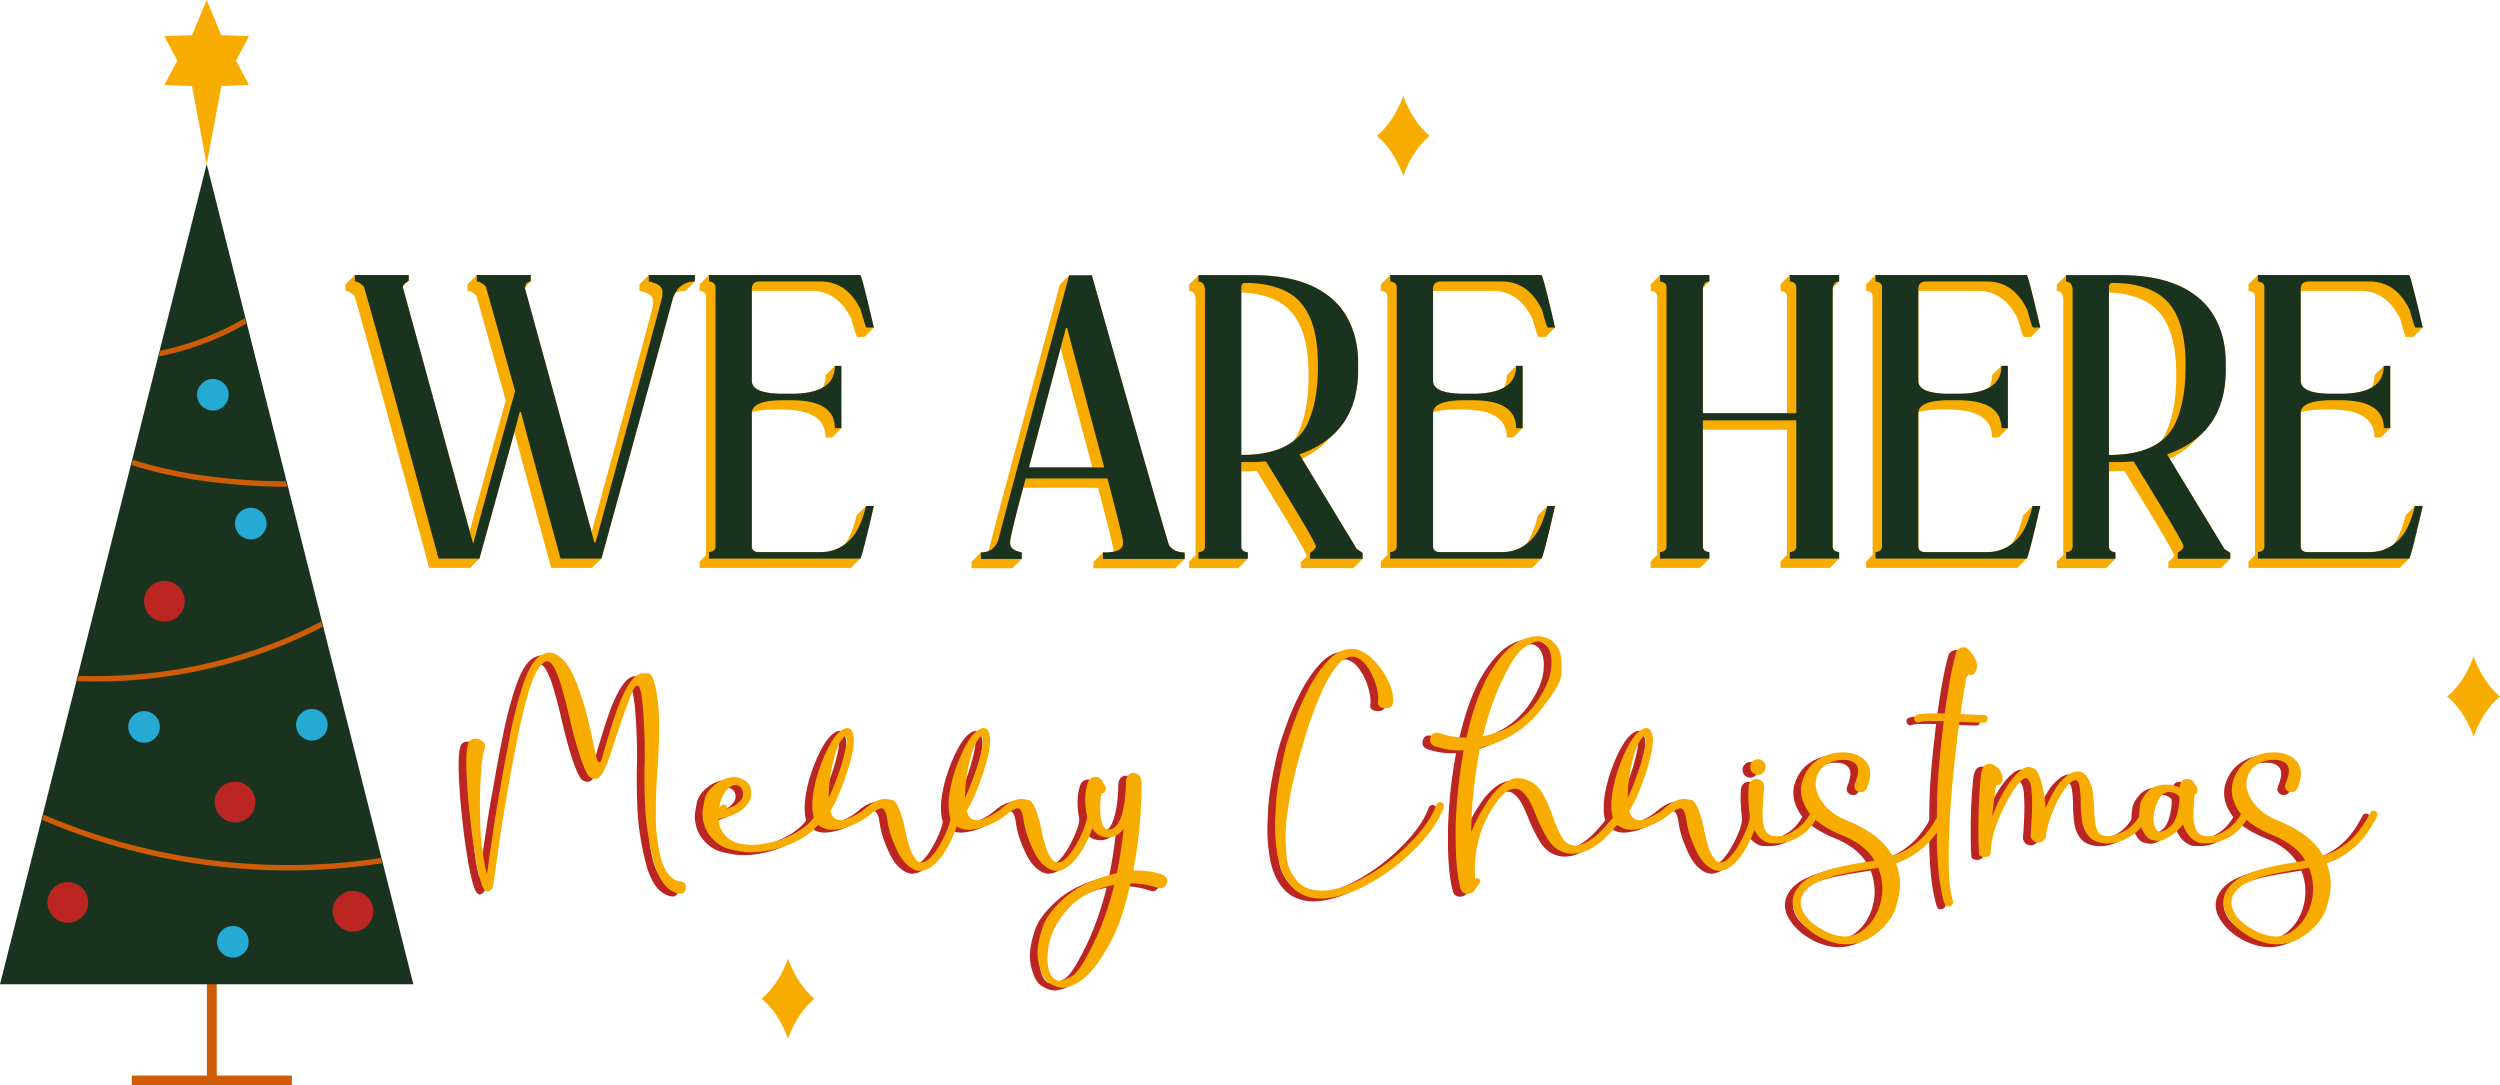 <svg version="1.1" id="Layer_1" xmlns="http://www.w3.org/2000/svg" x="0" y="0" viewBox="0 0 241.257 104.745" xml:space="preserve"><style>.st0{fill:#bc2622}.st1{fill:#f9ac00}.st2{fill:#1a331f}.st3{fill:#ce5c06}.st4{fill:#24aad3}</style><path class="st0" d="M45.228 83.449a57.967 57.967 0 01-.61-4.337 55.382 55.382 0 01-.344-4.43c-.016-.314-.016-.595-.016-.846 0-.892.062-1.519.203-1.879.141-.266.345-.391.627-.391h.234c.141.016.33.11.533.282.156.14.219.281.219.454 0 .062 0 .125-.031.203-.173.423-.298 1.253-.376 2.505a38.466 38.466 0 00-.094 2.787c0 .454.016 1.174.031 2.16.032 1.002.157 2.13.36 3.366.094.517.188.971.282 1.347.235-1.644.439-3.053.61-4.227.204-1.362.392-2.52.564-3.507l.126-.642c.297-1.8.641-3.6 1.002-5.401.36-1.785.782-3.35 1.236-4.681s.971-2.208 1.55-2.63c.345-.22.673-.33.987-.33.36 0 .782.22 1.236.643.454.422.909 1.205 1.347 2.317A29.6 29.6 0 0156 69.719c.297 1.22.516 2.27.689 3.146.14.658.266.971.375.971.016 0 .047-.016.126-.031.062-.032.156-.282.281-.752.016-.078.047-.156.063-.235.14-.516.344-1.205.61-2.05.251-.83.533-1.691.862-2.552.798-1.973 1.55-2.96 2.27-2.96h.563c.36.016.673.924.908 2.74.079.799.126 1.629.126 2.458 0 .25-.016.72-.032 1.394a60.28 60.28 0 01-.14 2.693 56.954 56.954 0 00-.157 4.29v.14c0 1.362.14 2.662.438 3.93.392 1.55 1.08 2.38 2.051 2.458.22.047.345.156.391.36.016.062.032.125.032.188 0 .14-.047.25-.11.375a.461.461 0 01-.422.235h-.063c-.673-.11-1.206-.47-1.628-1.08-.423-.61-.736-1.393-.971-2.364-.407-1.706-.658-3.303-.736-4.76a66.1 66.1 0 01-.078-3.021c0-.423 0-.83.016-1.252.015-.407.015-.799.015-1.221a54.44 54.44 0 00-.219-4.666c-.11-1.143-.266-1.707-.47-1.707-.015 0-.062 0-.172.016-.11.016-.407.673-.892 2.004a80.33 80.33 0 00-1.3 3.82c-.14.454-.266.783-.344 1.018-.22.673-.47 1.237-.736 1.66-.203.328-.438.485-.673.485-.094 0-.235-.047-.454-.157-.204-.094-.517-.704-.924-1.832-.391-1.174-.751-2.505-1.096-3.992a53.974 53.974 0 00-.735-2.865c-.251-.877-.517-1.55-.799-2.02-.188-.313-.391-.485-.626-.485a.596.596 0 00-.298.094c-.485.36-.939 1.19-1.346 2.458-.407 1.284-.783 2.787-1.127 4.525-.36 1.737-.69 3.49-.987 5.244l-.11.642c-.171.986-.375 2.145-.578 3.491a454.389 454.389 0 00-.69 4.854c-.046.344-.125.579-.218.688-.141.141-.267.22-.376.22-.25 0-.454-.298-.626-.893-.141-.454-.298-1.111-.455-1.972zm.83 2.207l.047-.047.016-.015v-.016c-.031.047-.047.062-.063.078zM70.138 75.26c.266 0 .61.11 1.018.345.391.22.594.658.594 1.3-.015.657-.422 1.236-1.236 1.753-.674.344-1.315.564-1.91.642.015.36.094.673.203.94.36.766.97 1.252 1.832 1.44.391.078.783.125 1.19.125.532 0 1.205-.094 2.004-.282.798-.172 1.628-.532 2.489-1.049.845-.517 1.425-1.111 1.738-1.753a.371.371 0 01.219-.188c.047-.016.078-.016.125-.016s.11 0 .157.031c.094.047.156.11.188.204a.455.455 0 01.03.14c0 .048-.015.095-.03.142-.407.83-1.096 1.534-2.067 2.113a9.7 9.7 0 01-3.24 1.206 8.797 8.797 0 01-1.66.172c-.595 0-1.284-.11-2.082-.298-.799-.187-1.503-.688-2.083-1.502-.375-.627-.563-1.269-.563-1.942 0-.266.078-.72.203-1.362.141-.626.61-1.205 1.41-1.722.547-.297 1.033-.438 1.47-.438zm.016 2.756c.548-.36.83-.736.83-1.143-.016-.407-.189-.673-.517-.798a.554.554 0 00-.22-.047c-.281 0-.594.188-.923.564-.36.454-.58 1.017-.673 1.706l.047-.094a.508.508 0 01.344-.282h.11a.41.41 0 01.203.094.548.548 0 01.063.141c.015.031.015.047.015.078 0 .032 0 .047-.015.079-.016 0-.016 0-.016.015.266-.078.517-.188.752-.313z"/><path class="st0" d="M79.532 80.349c-.376 0-.767-.125-1.143-.345-.392-.234-.626-.704-.705-1.424-.031-.22-.031-.439-.031-.658 0-.548.078-1.205.25-1.957.173-.767.423-1.55.752-2.364.58-1.424 1.158-2.348 1.722-2.786.25-.188.47-.282.642-.282.235 0 .423.156.532.47.063.187.11.422.11.704 0 .61-.172 1.472-.485 2.567a28.476 28.476 0 01-1.08 2.912 9.102 9.102 0 01-.705 1.331c.156.61.485.908 1.002.908.125 0 .282-.016.438-.062a6.513 6.513 0 001.816-.971c.752-.673 1.425-1.018 2.035-1.018.079 0 .298.032.674.094s.751.83 1.127 2.302c.015.11.047.266.094.438.078.454.203.97.376 1.55.156.58.375 1.049.657 1.409.172.219.36.329.58.329.14 0 .297-.047.453-.126.564-.39 1.096-1.111 1.613-2.129.517-1.017.767-1.8.767-2.364 0-.156.063-.266.188-.329a.419.419 0 01.188-.046c.062 0 .14.03.235.078.094.047.14.14.14.297 0 .69-.281 1.597-.86 2.74-.58 1.143-1.222 1.941-1.895 2.395-.36.204-.689.298-1.002.298-.36 0-.736-.172-1.158-.533-.423-.36-.815-.923-1.143-1.69-.345-.768-.58-1.425-.69-1.957a6.462 6.462 0 01-.14-.72c-.063-.517-.188-.877-.36-1.05a.27.27 0 00-.204-.078c-.219 0-.563.188-1.017.548-.61.501-1.362.924-2.255 1.253-.579.172-1.096.266-1.518.266zm-.298-3.069c.047-.125.11-.266.172-.407.392-.86.736-1.8 1.065-2.818.329-1.143.501-1.926.501-2.332 0-.079 0-.141-.016-.188-.03-.141-.078-.204-.14-.204-.095 0-.251.188-.486.548-.22.36-.454 1.018-.689 2.004a14.616 14.616 0 00-.407 3.397z"/><path class="st0" d="M92.683 80.349c-.376 0-.767-.125-1.143-.345-.391-.234-.626-.704-.704-1.424-.032-.22-.032-.439-.032-.658 0-.548.079-1.205.251-1.957.172-.767.423-1.55.751-2.364.58-1.424 1.159-2.348 1.723-2.786.25-.188.47-.282.642-.282.234 0 .422.156.532.47.062.187.11.422.11.704 0 .61-.173 1.472-.486 2.567a28.474 28.474 0 01-1.08 2.912 9.102 9.102 0 01-.705 1.331c.157.61.486.908 1.002.908.125 0 .282-.016.439-.062a6.513 6.513 0 001.816-.971c.751-.673 1.424-1.018 2.035-1.018.078 0 .297.032.673.094s.752.83 1.127 2.302c.016.11.047.266.094.438.078.454.204.97.376 1.55.157.58.376 1.049.658 1.409.172.219.36.329.579.329.14 0 .297-.047.454-.126.563-.39 1.096-1.111 1.612-2.129.517-1.017.768-1.8.768-2.364 0-.156.062-.266.187-.329a.419.419 0 01.188-.046c.063 0 .141.03.235.078.094.047.141.14.141.297 0 .69-.282 1.597-.861 2.74-.58 1.143-1.221 1.941-1.894 2.395-.36.204-.69.298-1.002.298-.36 0-.736-.172-1.159-.533-.423-.36-.814-.923-1.143-1.69-.344-.768-.58-1.425-.689-1.957a6.465 6.465 0 01-.14-.72c-.063-.517-.188-.877-.36-1.05a.27.27 0 00-.204-.078c-.22 0-.564.188-1.018.548-.61.501-1.362.924-2.254 1.253-.58.172-1.096.266-1.519.266zm-.297-3.069c.047-.125.11-.266.172-.407.391-.86.736-1.8 1.065-2.818.328-1.143.5-1.926.5-2.332 0-.079 0-.141-.015-.188-.031-.141-.078-.204-.141-.204-.094 0-.25.188-.485.548-.22.36-.454 1.018-.69 2.004a14.615 14.615 0 00-.406 3.397z"/><path class="st0" d="M103.33 95.065c-.564.345-1.096.517-1.566.517-.313 0-.704-.125-1.174-.392-.486-.266-.83-.876-1.065-1.831a4.661 4.661 0 01-.14-1.143c0-.642.156-1.44.469-2.395.298-.955 1.049-1.942 2.223-2.975 1.174-1.018 2.818-1.8 4.963-2.317.282-1.378.501-2.818.658-4.321-.298.47-.705.751-1.206.86-.094.017-.203.017-.297.017-.658 0-1.175-.298-1.55-.908s-.595-1.362-.642-2.255c-.016-.156-.016-.313-.016-.454 0-.689.094-1.284.298-1.785a.715.715 0 01.407-.391c.093-.031.187-.063.281-.063s.188.032.282.063c.235.11.392.298.454.532v.016c.094.11.172.235.235.376.016.062.031.125.031.188a.529.529 0 01-.078.266c-.016.015-.031.047-.062.078a.33.33 0 01-.204.078c-.031 0-.063 0-.078-.015-.078.422-.11.908-.126 1.471v.126c0 .5.063.955.188 1.346.126.391.345.58.674.58h.078c.438-.11.767-.44 1.002-1.018.219-.58.36-1.206.438-1.88.078-.672.11-1.236.11-1.659.015-.422.156-.704.391-.83a.658.658 0 01.329-.093c.125 0 .297.062.47.188.187.11.297.375.313.767 0 2.865-.266 5.683-.799 8.485.141 0 .282-.016.423-.016.814 0 1.612.141 2.364.392.297.125.454.313.47.548v.078a.773.773 0 01-.22.532.568.568 0 01-.407.172c-.062 0-.14-.015-.219-.03a8.148 8.148 0 00-2.677-.455l-.031.141c-.22.97-.486 1.942-.799 2.928-.328.986-.72 1.925-1.205 2.818-1.05 1.879-2.035 3.1-2.99 3.663zm-.971-7.123c-1.018 1.111-1.644 2.286-1.879 3.491-.094.485-.14.94-.14 1.347 0 .594.093 1.111.312 1.518.22.423.517.626.893.626.235 0 .626-.156 1.174-.454.548-.313 1.33-1.565 2.364-3.773a29.86 29.86 0 001.706-5.04c-1.956.406-3.428 1.173-4.43 2.285zM126.83 86.987c-1.222 0-2.177-.376-2.881-1.112-.689-.735-1.159-1.737-1.393-3.006a15.874 15.874 0 01-.25-2.912c0-.36.03-.986.077-1.894.047-.892.188-1.957.423-3.178.235-1.221.438-2.176.642-2.865.14-.485.391-1.237.767-2.254.36-1.018.845-2.083 1.425-3.194.579-1.096 1.237-2.004 1.972-2.74.642-.626 1.347-.94 2.098-.94.11 0 .22 0 .33.016.61.125 1.22.486 1.815 1.096a7.714 7.714 0 011.41 2.051c.297.642.437 1.221.437 1.753 0 .11 0 .22-.015.33-.063.25-.22.406-.454.453-.094.016-.188.032-.282.032-.14 0-.282-.032-.407-.079-.204-.094-.313-.219-.313-.407v-.03c.015-.126.031-.267.031-.408 0-.391-.078-.861-.25-1.425a5.913 5.913 0 00-.814-1.675c-.376-.532-.799-.845-1.284-.955h-.141c-.564 0-1.112.36-1.66 1.096-.548.736-1.049 1.66-1.503 2.756a33.206 33.206 0 00-1.142 3.052 56.853 56.853 0 00-.564 1.88l-.063.187a54.728 54.728 0 00-.689 2.614 35.57 35.57 0 00-.673 3.617c-.11.783-.156 1.55-.156 2.286 0 .47.03 1.095.11 1.894.078.798.406 1.534.986 2.239.532.642 1.33.955 2.41.955h.298c1.08-.094 2.208-.454 3.413-1.065a18.585 18.585 0 004.587-3.334c1.378-1.347 2.302-2.646 2.756-3.883a.44.44 0 01.187-.22c.047-.03.11-.03.173-.03.031 0 .078 0 .125.015a.343.343 0 01.203.188c.032.047.032.094.032.156 0 .032 0 .079-.016.126-.485 1.33-1.456 2.724-2.896 4.148a19.503 19.503 0 01-4.822 3.507c-1.284.658-2.505 1.034-3.68 1.143-.125 0-.234.016-.36.016z"/><path class="st0" d="M137.273 71.754v-.079c0-.203.062-.39.203-.532.11-.11.25-.172.407-.172.063 0 .141.016.22.031a8.011 8.011 0 002.677.454c0-.03 0-.062.015-.078 0-.016 0-.047.016-.063.22-.97.485-1.957.814-2.943.329-.986.72-1.91 1.19-2.802 1.017-1.8 2.098-2.975 3.21-3.491.594-.267 1.127-.408 1.612-.408.454 0 .861.11 1.221.345.736.438 1.096 1.221 1.096 2.301 0 .063 0 .407-.016 1.034-.015.626-.673 1.753-1.972 3.397-1.503 1.894-3.46 3.115-5.871 3.695a45.211 45.211 0 00-.83 6.873c-.016.422-.031.845-.031 1.268a16.563 16.563 0 012.02-3.586c.907-1.096 1.737-1.628 2.504-1.628.078 0 .172 0 .25.016.893.14 1.566.58 2.02 1.315.454.736.814 1.55 1.096 2.427.282.83.595 1.518.955 2.066.282.454.689.673 1.19.673.11 0 .235-.015.36-.031.72-.203 1.41-.642 2.05-1.284.643-.642 1.175-1.268 1.582-1.878.094-.126.188-.173.298-.173.015 0 .062 0 .14.016.079.016.141.078.204.188.031.047.047.11.047.172 0 .063-.016.141-.062.22-.47.704-1.065 1.393-1.77 2.082-.72.704-1.503 1.158-2.332 1.393a3.943 3.943 0 01-.814.094c-.47 0-.94-.141-1.378-.407-.439-.266-.83-.72-1.159-1.331a15.397 15.397 0 01-.923-1.91 12.706 12.706 0 00-.736-1.597c-.266-.454-.58-.783-.94-.955a1.092 1.092 0 00-.391-.078c-.157 0-.36.047-.626.156-.25.11-.58.423-.97.924-.893 1.159-1.52 2.395-1.864 3.71a12.469 12.469 0 00-.407 3.085c0 .281.016.548.031.83a.255.255 0 01.094-.047.483.483 0 01.126-.032c.031 0 .062 0 .094.016.046.016.078.047.125.094.031.047.047.094.062.14 0 .048-.015.11-.03.157l-.095.141-.047.047c-.047.078-.11.157-.156.235a.66.66 0 00-.11.204c-.016.015-.016.015-.016.03-.015.016-.015.016-.03.016a.773.773 0 01-.44.392.982.982 0 01-.297.047.818.818 0 01-.344-.078c-.141-.047-.266-.204-.345-.455-.313-1.205-.47-2.849-.47-4.9 0-.579 0-1.205.032-1.847a47.56 47.56 0 01.751-6.576c-.14 0-.281.016-.406.016-.83 0-1.613-.14-2.38-.407-.282-.11-.439-.297-.454-.532zm5.088-.439c2.113-.375 3.804-1.424 5.072-3.13.893-1.253 1.41-2.396 1.519-3.445.016-.203.031-.407.031-.595 0-.751-.188-1.3-.548-1.66a.984.984 0 00-.72-.312c-.329 0-.798.203-1.409.626-.61.407-1.362 1.565-2.254 3.475a28.49 28.49 0 00-1.691 5.041z"/><path class="st0" d="M156.64 80.349c-.376 0-.767-.125-1.143-.345-.392-.234-.626-.704-.705-1.424-.031-.22-.031-.439-.031-.658 0-.548.078-1.205.25-1.957.173-.767.423-1.55.752-2.364.58-1.424 1.158-2.348 1.722-2.786.25-.188.47-.282.642-.282.235 0 .423.156.532.47.063.187.11.422.11.704 0 .61-.173 1.472-.485 2.567a28.476 28.476 0 01-1.08 2.912 9.102 9.102 0 01-.705 1.331c.156.61.485.908 1.002.908.125 0 .281-.016.438-.062a6.513 6.513 0 001.816-.971c.752-.673 1.425-1.018 2.035-1.018.079 0 .298.032.674.094.375.063.751.83 1.127 2.302.015.11.047.266.094.438.078.454.203.97.376 1.55.156.58.375 1.049.657 1.409.172.219.36.329.58.329.14 0 .297-.047.453-.126.564-.39 1.096-1.111 1.613-2.129.516-1.017.767-1.8.767-2.364 0-.156.063-.266.188-.329.063-.03.125-.046.188-.046s.14.03.235.078c.094.047.14.14.14.297 0 .69-.281 1.597-.86 2.74-.58 1.143-1.222 1.941-1.895 2.395-.36.204-.689.298-1.002.298-.36 0-.736-.172-1.158-.533-.423-.36-.815-.923-1.143-1.69-.345-.768-.58-1.425-.69-1.957a6.465 6.465 0 01-.14-.72c-.063-.517-.188-.877-.36-1.05a.27.27 0 00-.204-.078c-.219 0-.563.188-1.017.548-.61.501-1.362.924-2.255 1.253-.579.172-1.096.266-1.518.266zm-.298-3.069c.047-.125.11-.266.172-.407.392-.86.736-1.8 1.065-2.818.329-1.143.5-1.926.5-2.332 0-.079 0-.141-.015-.188-.031-.141-.078-.204-.14-.204-.095 0-.251.188-.486.548-.22.36-.454 1.018-.689 2.004a14.616 14.616 0 00-.407 3.397z"/><path class="st0" d="M172.813 81.053c-.69.392-1.378.595-2.036.595h-.595c-.36-.015-.751-.203-1.142-.58-.517-.578-.846-1.361-.956-2.347a14.412 14.412 0 01-.11-1.754c0-.282.016-.563.032-.814a.811.811 0 01.25-.517.739.739 0 01.502-.187h.047c.203.015.375.11.516.25.125.14.188.298.188.501v.047c-.015.22-.031.454-.063.72-.062.658-.093 1.33-.093 2.02 0 .673.125 1.205.375 1.597.204.25.533.375.971.375.047 0 .22 0 .517-.015.297-.016.72-.22 1.3-.58.578-.36 1.064-.908 1.455-1.612a.37.37 0 01.22-.188c.03-.016.078-.016.109-.016.062 0 .125.016.188.047a.303.303 0 01.172.22c.015.047.015.078.015.125s0 .11-.03.156c-.486.893-1.097 1.55-1.832 1.957zm-4.431-6.23a.71.71 0 01-.22-.533c0-.204.063-.391.22-.532a.71.71 0 01.516-.22.72.72 0 01.533.22c.157.14.22.329.22.532a.71.71 0 01-.22.532.72.72 0 01-.533.22.71.71 0 01-.516-.22z"/><path class="st0" d="M174.363 90.4c-.799-.517-1.394-1.143-1.785-1.863a2.442 2.442 0 01-.329-1.19c0-.329.078-.657.235-.986.344-.642.892-1.159 1.66-1.535a11.24 11.24 0 012.504-.86c.893-.204 1.723-.36 2.474-.47.391-.063.736-.126 1.033-.173-.579-1.017-1.628-1.831-3.115-2.442-1.628-.657-2.74-1.456-3.335-2.38-.423-.673-.642-1.33-.642-1.988 0-.25.031-.5.094-.751.298-1.018.845-1.754 1.644-2.24a4.27 4.27 0 012.27-.64h.25c.893.046 1.566.343 2.036.907.25.298.376.673.376 1.127 0 .392-.094.846-.298 1.362-.125.266-.297.423-.532.439h-.078a.628.628 0 01-.486-.204.516.516 0 01-.125-.344c0-.094.016-.204.063-.313.187-.47.297-.877.297-1.19 0-.22-.063-.423-.157-.564-.234-.329-.657-.5-1.236-.5h-.11a3.006 3.006 0 00-1.738.578c-.532.392-.814.955-.86 1.691 0 .673.265 1.331.782 1.989.517.673 1.284 1.205 2.317 1.628 2.145.877 3.585 2.004 4.305 3.381.877-.266 1.707-.735 2.474-1.377s1.456-1.566 2.067-2.771a.371.371 0 01.219-.188c.047-.016.078-.016.125-.016s.11 0 .157.031a.37.37 0 01.203.345c0 .047 0 .11-.031.156-.69 1.347-1.44 2.364-2.27 3.053-.83.705-1.691 1.19-2.6 1.472.267.72.392 1.425.392 2.114 0 .579-.14 1.314-.423 2.223-.297.892-.923 1.722-1.91 2.489-.845.657-1.8 1.002-2.849 1.002-.172 0-.36-.016-.532-.031-.893-.126-1.738-.454-2.536-.971zm-1.331-3.006c0 .36.14.751.438 1.205.298.454.799.893 1.472 1.284.673.407 1.362.658 2.05.752.095 0 .189.015.267.015.798 0 1.534-.313 2.176-.955.658-.626 1.112-1.456 1.346-2.505.094-.391.126-.767.126-1.158 0-.673-.126-1.346-.392-2.02-.297.047-.657.11-1.049.172-.735.11-1.55.251-2.426.439a11.62 11.62 0 00-2.396.783c-.72.328-1.22.782-1.487 1.33-.094.22-.125.439-.125.658z"/><path class="st0" d="M189.361 63.096c.141.172.282.376.407.58.11.203.188.375.235.485.032.125.047.25.047.36 0 .219-.062.423-.172.61-.11.188-.266.282-.454.282a.989.989 0 01-.344-.078v.031a72.38 72.38 0 00-.627 3.82c.173 0 .345 0 .517.016.736.047 1.315.063 1.738.063.156 0 .266.062.328.187.032.063.048.126.048.188s-.032.141-.079.235-.14.141-.297.141c-.392 0-.97-.016-1.738-.063-.204-.015-.407-.015-.626-.03-.298 2.144-.533 4.398-.736 6.731a74.3 74.3 0 00-.297 6.388v.203c0 1.8.14 3.1.406 3.93.016.047.032.11.032.156a.443.443 0 01-.11.267.444.444 0 01-.344.156c-.016 0-.078 0-.157-.016-.094-.015-.188-.156-.282-.422-.47-1.644-.688-3.899-.688-6.78 0-.281 0-1.33.03-3.146.032-1.8.251-4.305.643-7.515-.376-.016-.705-.016-1.018-.016h-.642c-.282.016-.516.047-.689.11-.062.016-.11.031-.156.031a.31.31 0 01-.22-.094.427.427 0 01-.125-.297v-.14c.016-.08.094-.142.235-.204.235-.079.58-.126 1.065-.141.25-.016.5-.016.783-.016.266 0 .563 0 .86.016.33-2.458.69-4.415 1.08-5.84a.756.756 0 01.705-.548c.079 0 .141.016.22.031.125.047.266.157.422.33zM199.554 75.558c-.032 0-.11.032-.22.063-.11.047-.266.156-.438.344a3.802 3.802 0 00-.391.47 9.508 9.508 0 00-1.08 1.988 11.386 11.386 0 00-.69 2.16c-.015.11-.015.22-.015.298a.738.738 0 01-.25.501.794.794 0 01-.549.204.76.76 0 01-.516-.267.7.7 0 01-.188-.485v-.047c.015-.078.015-.188.031-.329.032-.422.063-.97.094-1.66.016-.297.016-.594.016-.876 0-.391-.016-.83-.047-1.33-.031-.502-.141-.877-.345-1.112a.273.273 0 00-.219-.11c-.188 0-.422.172-.704.517-.61.767-1.206 1.8-1.785 3.131s-.877 2.52-.892 3.585c-.016.172-.11.282-.282.329a.91.91 0 01-.298.047c-.078 0-.187-.016-.313-.047-.14-.047-.219-.14-.235-.313-.047-.83-.062-1.66-.062-2.505 0-1.675.078-3.35.25-5.041.094-.61.282-.97.58-1.05a.648.648 0 01.25-.046c.203 0 .423.11.689.297.25.204.423.47.532.799a.898.898 0 01-.047.689c-.078.188-.235.282-.454.282h-.094a87.27 87.27 0 00-.375 3.005c.641-1.612 1.299-2.818 1.956-3.632.627-.751 1.143-1.143 1.566-1.143.078 0 .25.063.501.157.266.094.501.532.72 1.3.22.767.36 1.612.423 2.536.36-.877.767-1.644 1.221-2.286.22-.298.501-.58.83-.846a1.725 1.725 0 011.033-.407h.047c.345 0 .642.188.908.58.266.438.439.923.517 1.471s.11 1.096.125 1.644c.016.673.078 1.237.203 1.707.11.47.392.735.846.814.078.015.156.015.25.015.47 0 1.018-.172 1.644-.5.61-.33 1.143-.909 1.597-1.707a.37.37 0 01.22-.188c.03-.016.078-.016.109-.016.063 0 .11.016.172.047a.37.37 0 01.188.22c.016.03.016.062.016.11a.41.41 0 01-.047.171c-.517.955-1.174 1.629-1.957 2.036-.673.36-1.315.532-1.957.532-.094 0-.188 0-.282-.016-.72-.078-1.237-.313-1.566-.72-.328-.407-.532-.908-.61-1.487a12.974 12.974 0 01-.125-1.738c0-.736-.063-1.346-.188-1.847-.079-.188-.188-.298-.313-.298z"/><path class="st0" d="M211.046 76.936a17.09 17.09 0 00-.11 2.02c0 .704.125 1.236.391 1.628.204.25.533.375.97.375.048 0 .22 0 .518-.015.281-.016.72-.22 1.3-.58.578-.36 1.064-.908 1.455-1.612a.37.37 0 01.22-.188c.03-.016.077-.016.109-.016.062 0 .11.016.172.047a.37.37 0 01.188.22c.016.03.016.062.016.11 0 .046-.016.109-.047.171-.486.893-1.096 1.55-1.832 1.957-.689.392-1.362.595-2.035.595h-.58c-.36-.015-.751-.203-1.143-.58a3.088 3.088 0 01-.704-1.236c-.235.266-.47.517-.705.736-.673.564-1.252.861-1.753.861-.078 0-.282-.047-.595-.11-.313-.078-.61-.391-.877-.97a3.526 3.526 0 01-.313-1.456c0-.157.032-.439.078-.861.047-.423.298-.877.752-1.378.423-.438 1.002-.658 1.785-.658h.25a2.65 2.65 0 011.033.282 1.15 1.15 0 01.22-.61c.125-.141.297-.22.532-.22h.047c.329.032.548.188.658.486.015 0 .015 0 .03.016.095.109.173.234.22.391.016.063.031.125.031.172a.528.528 0 01-.078.266c-.016.032-.031.063-.063.079a.322.322 0 01-.14.078zm-1.644 1.738c.11-.486.172-.893.172-1.237 0-.094 0-.188-.016-.282-.015-.047-.062-.094-.156-.172a1.394 1.394 0 00-.376-.204 1.767 1.767 0 00-.501-.078c-.423.047-.752.313-1.002.83a4.02 4.02 0 00-.438 1.644v.125c0 .517.11.892.344 1.111.078.079.188.11.298.11.25 0 .594-.172 1.002-.517.297-.266.516-.704.673-1.33z"/><path class="st0" d="M215.93 90.4c-.798-.517-1.393-1.143-1.784-1.863a2.442 2.442 0 01-.329-1.19c0-.329.078-.657.235-.986.344-.642.892-1.159 1.66-1.535a11.24 11.24 0 012.504-.86c.893-.204 1.722-.36 2.474-.47.391-.063.736-.126 1.033-.173-.58-1.017-1.628-1.831-3.115-2.442-1.629-.657-2.74-1.456-3.335-2.38-.423-.673-.642-1.33-.642-1.988 0-.25.031-.5.094-.751.297-1.018.845-1.754 1.644-2.24a4.27 4.27 0 012.27-.64h.25c.893.046 1.566.343 2.036.907.25.298.375.673.375 1.127 0 .392-.094.846-.297 1.362-.125.266-.297.423-.532.439h-.079a.628.628 0 01-.485-.204.516.516 0 01-.125-.344c0-.094.016-.204.063-.313.187-.47.297-.877.297-1.19 0-.22-.063-.423-.157-.564-.234-.329-.657-.5-1.236-.5h-.11a3.006 3.006 0 00-1.738.578c-.532.392-.814.955-.86 1.691 0 .673.265 1.331.782 1.989.516.673 1.284 1.205 2.317 1.628 2.145.877 3.585 2.004 4.305 3.381.877-.266 1.707-.735 2.474-1.377s1.456-1.566 2.066-2.771a.371.371 0 01.22-.188c.047-.016.078-.016.125-.016s.11 0 .156.031a.37.37 0 01.204.345c0 .047 0 .11-.031.156-.69 1.347-1.44 2.364-2.27 3.053-.83.705-1.691 1.19-2.6 1.472.267.72.392 1.425.392 2.114 0 .579-.14 1.314-.423 2.223-.297.892-.923 1.722-1.91 2.489-.845.657-1.8 1.002-2.849 1.002-.172 0-.36-.016-.532-.031-.893-.126-1.738-.454-2.536-.971zm-1.33-3.006c0 .36.14.751.438 1.205.298.454.799.893 1.472 1.284.673.407 1.362.658 2.05.752.095 0 .189.015.267.015.798 0 1.534-.313 2.176-.955.657-.626 1.111-1.456 1.346-2.505.094-.391.126-.767.126-1.158 0-.673-.126-1.346-.392-2.02-.297.047-.657.11-1.049.172-.736.11-1.55.251-2.426.439a11.62 11.62 0 00-2.396.783c-.72.328-1.22.782-1.487 1.33-.094.22-.125.439-.125.658z"/><g><path class="st1" d="M45.97 83.175a58.05 58.05 0 01-.61-4.336 55.46 55.46 0 01-.345-4.43C45 74.094 45 73.812 45 73.562c0-.893.063-1.519.204-1.879.141-.266.344-.391.626-.391h.235c.141.015.329.11.532.281.157.141.22.282.22.454 0 .063 0 .126-.032.204-.172.423-.297 1.252-.375 2.505a38.574 38.574 0 00-.094 2.787c0 .454.015 1.174.031 2.16.031 1.002.156 2.13.36 3.366.094.517.188.97.282 1.347.235-1.644.438-3.053.61-4.227.204-1.363.392-2.521.564-3.507l.125-.642c.298-1.8.642-3.601 1.002-5.402.36-1.784.783-3.35 1.237-4.68.454-1.331.97-2.208 1.55-2.63.344-.22.673-.33.986-.33.36 0 .783.22 1.237.642.454.423.908 1.206 1.346 2.317a29.536 29.536 0 011.096 3.507c.298 1.221.517 2.27.69 3.147.14.658.265.97.375.97.016 0 .047-.015.125-.03.063-.032.157-.282.282-.752.016-.078.047-.157.063-.235.14-.517.344-1.205.61-2.05.25-.83.532-1.692.861-2.553.799-1.972 1.55-2.959 2.27-2.959h.564c.36.016.673.924.908 2.74.078.799.125 1.628.125 2.458 0 .25-.015.72-.031 1.393a59.966 59.966 0 01-.14 2.693 56.954 56.954 0 00-.157 4.29v.14c0 1.363.14 2.662.438 3.93.391 1.55 1.08 2.38 2.05 2.458.22.047.345.157.392.36.016.063.032.126.032.188 0 .141-.047.25-.11.376a.461.461 0 01-.423.235h-.062c-.674-.11-1.206-.47-1.629-1.08-.423-.61-.736-1.394-.97-2.364-.407-1.707-.658-3.304-.736-4.76a66.1 66.1 0 01-.078-3.021c0-.423 0-.83.015-1.253.016-.407.016-.798.016-1.22a54.44 54.44 0 00-.22-4.666c-.109-1.143-.265-1.707-.469-1.707-.015 0-.063 0-.172.016-.11.016-.407.673-.893 2.004a80.123 80.123 0 00-1.299 3.82c-.141.454-.266.783-.344 1.017-.22.674-.47 1.237-.736 1.66-.204.329-.439.485-.673.485-.094 0-.235-.047-.454-.156-.204-.094-.517-.705-.924-1.832-.392-1.174-.752-2.505-1.096-3.992a53.986 53.986 0 00-.736-2.865c-.25-.877-.517-1.55-.798-2.02-.188-.313-.392-.485-.627-.485a.595.595 0 00-.297.094c-.485.36-.94 1.19-1.347 2.458-.406 1.284-.782 2.786-1.127 4.524-.36 1.738-.689 3.492-.986 5.245l-.11.642c-.172.986-.375 2.145-.579 3.491a459.457 459.457 0 00-.688 4.853c-.048.345-.126.58-.22.69-.14.14-.266.218-.376.218-.25 0-.454-.297-.626-.892-.14-.454-.297-1.112-.454-1.973zm.83 2.208l.047-.047.016-.016v-.015c-.032.046-.048.062-.063.078zM70.88 74.987c.266 0 .61.11 1.017.345.392.219.595.657.595 1.3-.016.657-.423 1.236-1.237 1.753-.673.344-1.315.563-1.91.642.016.36.094.673.204.939.36.767.97 1.252 1.831 1.44.392.079.783.126 1.19.126.533 0 1.206-.094 2.004-.282.799-.172 1.628-.533 2.49-1.05.845-.516 1.424-1.11 1.737-1.753a.372.372 0 01.22-.188c.046-.015.078-.015.125-.015s.11 0 .156.031c.094.047.157.11.188.204.016.047.032.094.032.14 0 .048-.016.094-.032.141-.407.83-1.096 1.535-2.066 2.114-.97.58-2.051.986-3.241 1.206a8.8 8.8 0 01-1.66.172c-.595 0-1.283-.11-2.082-.298-.798-.188-1.503-.689-2.082-1.503-.376-.626-.564-1.268-.564-1.941 0-.266.079-.72.204-1.362.14-.626.61-1.206 1.409-1.722.548-.298 1.033-.439 1.472-.439zm.015 2.756c.548-.36.83-.736.83-1.143-.016-.407-.188-.673-.517-.799a.553.553 0 00-.219-.046c-.282 0-.595.187-.924.563-.36.454-.579 1.018-.673 1.707l.047-.094a.508.508 0 01.345-.282h.11a.41.41 0 01.203.094c.031.047.047.094.062.14a.14.14 0 01.016.079c0 .031 0 .047-.016.078-.015 0-.015 0-.015.016a4 4 0 00.751-.313z"/><path class="st1" d="M80.273 80.076c-.375 0-.767-.126-1.142-.345-.392-.235-.627-.704-.705-1.425-.031-.219-.031-.438-.031-.657 0-.548.078-1.206.25-1.957.172-.767.423-1.55.751-2.364.58-1.425 1.16-2.348 1.723-2.787.25-.188.47-.282.642-.282.235 0 .422.157.532.47.063.188.11.423.11.705 0 .61-.173 1.471-.486 2.567a28.473 28.473 0 01-1.08 2.912 9.07 9.07 0 01-.705 1.33c.157.611.486.909 1.003.909.125 0 .281-.016.438-.063a6.516 6.516 0 001.816-.97c.751-.674 1.424-1.018 2.035-1.018.078 0 .297.031.673.094.376.062.752.83 1.128 2.301.015.11.047.266.093.439.079.454.204.97.376 1.55.157.579.376 1.049.658 1.409.172.219.36.328.579.328.141 0 .298-.047.454-.125.564-.391 1.096-1.111 1.613-2.13.516-1.017.767-1.8.767-2.363 0-.157.062-.266.188-.329a.419.419 0 01.187-.047c.063 0 .141.031.235.078s.141.141.141.298c0 .689-.282 1.597-.861 2.74-.58 1.143-1.221 1.94-1.894 2.395-.36.204-.689.297-1.002.297-.36 0-.736-.172-1.159-.532-.423-.36-.814-.924-1.143-1.69-.344-.768-.579-1.425-.688-1.958a6.463 6.463 0 01-.141-.72c-.063-.516-.188-.877-.36-1.049a.27.27 0 00-.204-.078c-.22 0-.564.188-1.018.548-.61.5-1.362.924-2.254 1.252-.58.173-1.096.267-1.519.267zm-.297-3.069c.047-.125.11-.266.172-.407.391-.861.736-1.8 1.065-2.818.328-1.143.5-1.926.5-2.333 0-.078 0-.14-.015-.188-.031-.14-.078-.203-.141-.203-.094 0-.25.188-.485.548-.22.36-.454 1.017-.69 2.004a14.625 14.625 0 00-.406 3.397z"/><path class="st1" d="M93.425 80.076c-.376 0-.767-.126-1.143-.345-.391-.235-.626-.704-.705-1.425-.031-.219-.031-.438-.031-.657 0-.548.078-1.206.25-1.957.173-.767.423-1.55.752-2.364.58-1.425 1.159-2.348 1.722-2.787.25-.188.47-.282.642-.282.235 0 .423.157.533.47.062.188.109.423.109.705 0 .61-.172 1.471-.485 2.567a28.474 28.474 0 01-1.08 2.912 9.138 9.138 0 01-.705 1.33c.157.611.485.909 1.002.909.125 0 .282-.016.438-.063a6.511 6.511 0 001.816-.97c.752-.674 1.425-1.018 2.035-1.018.079 0 .298.031.674.094.376.062.751.83 1.127 2.301.015.11.047.266.094.439.078.454.204.97.376 1.55.156.579.376 1.049.657 1.409.172.219.36.328.58.328.14 0 .297-.047.453-.125.564-.391 1.096-1.111 1.613-2.13.517-1.017.767-1.8.767-2.363 0-.157.063-.266.188-.329a.42.42 0 01.188-.047c.063 0 .14.031.235.078.094.047.14.141.14.298 0 .689-.281 1.597-.86 2.74-.58 1.143-1.222 1.94-1.895 2.395-.36.204-.689.297-1.002.297-.36 0-.736-.172-1.158-.532-.423-.36-.814-.924-1.143-1.69-.345-.768-.58-1.425-.689-1.958a6.463 6.463 0 01-.141-.72c-.063-.516-.188-.877-.36-1.049a.27.27 0 00-.204-.078c-.219 0-.563.188-1.017.548-.61.5-1.362.924-2.255 1.252-.579.173-1.095.267-1.518.267zm-.297-3.069c.046-.125.109-.266.172-.407.391-.861.735-1.8 1.064-2.818.329-1.143.501-1.926.501-2.333 0-.078 0-.14-.016-.188-.03-.14-.078-.203-.14-.203-.095 0-.251.188-.486.548-.219.36-.454 1.017-.689 2.004a14.607 14.607 0 00-.407 3.397z"/><path class="st1" d="M104.071 94.792c-.563.344-1.096.517-1.565.517-.313 0-.705-.126-1.174-.392-.486-.266-.83-.876-1.065-1.831a4.653 4.653 0 01-.141-1.143c0-.642.157-1.44.47-2.396.297-.955 1.049-1.941 2.223-2.974 1.174-1.018 2.818-1.8 4.963-2.317.281-1.378.5-2.818.657-4.321-.297.47-.704.751-1.205.86-.094.016-.204.016-.298.016-.657 0-1.174-.297-1.55-.908-.376-.61-.595-1.362-.641-2.254-.016-.157-.016-.313-.016-.454 0-.689.094-1.284.297-1.785a.715.715 0 01.407-.391c.094-.032.188-.063.282-.063.094 0 .188.031.282.063a.81.81 0 01.454.532v.016c.094.11.172.234.235.375.015.063.031.126.031.188a.529.529 0 01-.078.267c-.016.015-.032.046-.063.078a.33.33 0 01-.203.078c-.032 0-.063 0-.079-.016-.078.423-.11.908-.125 1.472v.125c0 .501.063.955.188 1.347.125.391.344.579.673.579h.079c.438-.11.767-.438 1.001-1.018.22-.579.36-1.205.439-1.878.078-.674.11-1.237.11-1.66.015-.423.156-.704.39-.83a.659.659 0 01.33-.094c.125 0 .297.063.47.188.187.11.297.376.312.767 0 2.865-.266 5.683-.798 8.486.14 0 .282-.016.423-.016.814 0 1.612.141 2.364.392.297.125.454.313.47.548v.078a.773.773 0 01-.22.532.568.568 0 01-.407.172c-.063 0-.141-.015-.22-.031a8.146 8.146 0 00-2.676-.454l-.031.14c-.22.971-.486 1.942-.8 2.929-.328.986-.72 1.925-1.204 2.817-1.05 1.88-2.036 3.1-2.99 3.664zm-.97-7.123c-1.018 1.111-1.644 2.285-1.88 3.49-.093.486-.14.94-.14 1.347 0 .595.094 1.112.313 1.519.22.423.517.626.892.626.235 0 .627-.156 1.175-.454.548-.313 1.33-1.565 2.364-3.773a29.844 29.844 0 001.706-5.041c-1.957.407-3.429 1.174-4.43 2.286zM127.571 86.714c-1.221 0-2.176-.376-2.88-1.112-.69-.736-1.159-1.738-1.394-3.006a15.859 15.859 0 01-.25-2.912c0-.36.031-.986.078-1.894.047-.893.188-1.957.423-3.178.235-1.221.438-2.176.641-2.865.141-.486.392-1.237.768-2.255.36-1.017.845-2.082 1.424-3.193.58-1.096 1.237-2.004 1.973-2.74.642-.627 1.347-.94 2.098-.94.11 0 .219 0 .329.016.61.125 1.22.485 1.816 1.096a7.71 7.71 0 011.409 2.05c.297.643.438 1.222.438 1.754 0 .11 0 .22-.016.329-.062.25-.219.407-.454.454-.094.016-.187.031-.281.031-.141 0-.282-.031-.407-.078-.204-.094-.313-.22-.313-.407v-.031c.015-.126.03-.266.03-.407 0-.392-.077-.861-.25-1.425a5.913 5.913 0 00-.814-1.675c-.376-.532-.798-.846-1.284-.955h-.14c-.564 0-1.112.36-1.66 1.096-.548.736-1.05 1.66-1.503 2.755a33.15 33.15 0 00-1.143 3.053 56.565 56.565 0 00-.564 1.879l-.062.188a54.488 54.488 0 00-.689 2.614 35.62 35.62 0 00-.673 3.617c-.11.782-.157 1.55-.157 2.285 0 .47.032 1.096.11 1.895.078.798.407 1.534.986 2.238.533.642 1.331.955 2.411.955h.298c1.08-.093 2.207-.453 3.413-1.064a18.589 18.589 0 004.587-3.335c1.378-1.346 2.301-2.646 2.755-3.882a.439.439 0 01.188-.22c.047-.031.11-.031.172-.031.032 0 .079 0 .125.016a.343.343 0 01.204.188c.031.047.031.093.031.156 0 .031 0 .078-.015.125-.486 1.331-1.456 2.725-2.897 4.15a19.507 19.507 0 01-4.822 3.506c-1.283.658-2.505 1.033-3.679 1.143-.125 0-.234.016-.36.016z"/><path class="st1" d="M138.014 71.48v-.078c0-.203.063-.391.204-.532.11-.11.25-.172.407-.172.063 0 .141.015.22.031a8.01 8.01 0 002.676.454c0-.031 0-.063.016-.078 0-.016 0-.047.015-.063.22-.97.486-1.957.815-2.943.329-.986.72-1.91 1.19-2.802 1.017-1.8 2.097-2.975 3.209-3.492.595-.266 1.127-.407 1.612-.407.455 0 .862.11 1.222.345.736.438 1.096 1.22 1.096 2.301 0 .063 0 .407-.016 1.033-.016.626-.673 1.754-1.973 3.398-1.503 1.894-3.46 3.115-5.87 3.694a45.235 45.235 0 00-.83 6.873c-.016.423-.032.846-.032 1.268a16.555 16.555 0 012.02-3.585c.908-1.096 1.738-1.628 2.505-1.628.078 0 .172 0 .25.016.893.14 1.566.579 2.02 1.315.454.736.814 1.55 1.096 2.426.282.83.595 1.519.955 2.067.281.454.689.673 1.19.673.11 0 .235-.016.36-.031.72-.204 1.409-.642 2.05-1.284.642-.642 1.175-1.268 1.582-1.879.094-.125.188-.172.297-.172.016 0 .063 0 .141.016.078.015.141.078.204.188.031.047.047.11.047.172s-.016.14-.063.22c-.47.704-1.064 1.392-1.769 2.081-.72.705-1.503 1.159-2.333 1.394a3.947 3.947 0 01-.814.094c-.47 0-.94-.141-1.377-.407-.439-.267-.83-.72-1.16-1.331a15.418 15.418 0 01-.923-1.91 12.733 12.733 0 00-.736-1.597c-.266-.454-.579-.783-.939-.955a1.09 1.09 0 00-.391-.078c-.157 0-.36.047-.627.156-.25.11-.579.423-.97.924-.893 1.158-1.519 2.395-1.863 3.71a12.476 12.476 0 00-.407 3.084c0 .282.015.548.031.83a.254.254 0 01.094-.047.485.485 0 01.125-.031c.032 0 .063 0 .094.016.047.015.079.046.125.094.032.046.047.094.063.14 0 .047-.016.11-.031.157l-.094.14-.047.048c-.047.078-.11.157-.157.235a.668.668 0 00-.11.203c-.015.016-.015.016-.015.031-.015.016-.015.016-.031.016a.772.772 0 01-.439.392.98.98 0 01-.297.047.817.817 0 01-.344-.079c-.141-.047-.267-.203-.345-.454-.313-1.205-.47-2.85-.47-4.9 0-.58 0-1.205.032-1.847.094-2.177.344-4.368.751-6.576-.14 0-.282.016-.407.016-.83 0-1.613-.141-2.38-.407-.281-.11-.438-.298-.454-.533zm5.089-.438c2.113-.376 3.804-1.425 5.072-3.13.892-1.253 1.41-2.396 1.519-3.445.015-.204.03-.407.03-.595 0-.752-.187-1.3-.547-1.66a.984.984 0 00-.72-.313c-.329 0-.799.204-1.41.627-.61.406-1.361 1.565-2.254 3.475a28.474 28.474 0 00-1.69 5.041z"/><path class="st1" d="M157.381 80.076c-.375 0-.767-.126-1.143-.345-.391-.235-.626-.704-.704-1.425-.032-.219-.032-.438-.032-.657 0-.548.079-1.206.251-1.957.172-.767.423-1.55.752-2.364.579-1.425 1.158-2.348 1.722-2.787.25-.188.47-.282.642-.282.234 0 .422.157.532.47.062.188.11.423.11.705 0 .61-.173 1.471-.486 2.567a28.474 28.474 0 01-1.08 2.912 9.14 9.14 0 01-.704 1.33c.156.611.485.909 1.001.909.125 0 .282-.016.439-.063a6.511 6.511 0 001.816-.97c.751-.674 1.425-1.018 2.035-1.018.078 0 .298.031.673.094.376.062.752.83 1.127 2.301.016.11.047.266.094.439.078.454.204.97.376 1.55.157.579.376 1.049.658 1.409.172.219.36.328.58.328.14 0 .296-.047.453-.125.563-.391 1.096-1.111 1.612-2.13.517-1.017.768-1.8.768-2.363 0-.157.062-.266.187-.329a.42.42 0 01.188-.047c.063 0 .141.031.235.078s.141.141.141.298c0 .689-.282 1.597-.86 2.74-.58 1.143-1.222 1.94-1.895 2.395-.36.204-.69.297-1.002.297-.36 0-.736-.172-1.159-.532-.423-.36-.814-.924-1.143-1.69-.344-.768-.579-1.425-.689-1.958a6.465 6.465 0 01-.14-.72c-.063-.516-.188-.877-.36-1.049a.27.27 0 00-.204-.078c-.22 0-.564.188-1.018.548-.61.5-1.362.924-2.254 1.252-.58.173-1.096.267-1.519.267zm-.297-3.069c.047-.125.11-.266.172-.407.391-.861.736-1.8 1.065-2.818.328-1.143.5-1.926.5-2.333 0-.078 0-.14-.015-.188-.031-.14-.079-.203-.14-.203-.095 0-.252.188-.486.548-.22.36-.454 1.017-.69 2.004a14.608 14.608 0 00-.406 3.397z"/><path class="st1" d="M173.554 80.78c-.689.392-1.378.595-2.035.595h-.595c-.36-.016-.751-.203-1.143-.58-.516-.579-.845-1.361-.955-2.348a14.412 14.412 0 01-.11-1.753c0-.282.016-.564.032-.814a.811.811 0 01.25-.517.74.74 0 01.501-.188h.047a.81.81 0 01.517.25c.125.142.188.298.188.502v.047c-.016.219-.032.454-.063.72-.062.657-.094 1.33-.094 2.02 0 .673.125 1.205.376 1.596.204.251.532.376.97.376.047 0 .22 0 .517-.016.298-.015.72-.219 1.3-.579.579-.36 1.064-.908 1.456-1.612a.37.37 0 01.219-.188c.031-.016.078-.016.11-.016.062 0 .125.016.187.047a.302.302 0 01.173.22c.015.046.015.078.015.125s0 .11-.031.156c-.486.892-1.096 1.55-1.832 1.957zm-4.43-6.23a.71.71 0 01-.22-.533c0-.204.063-.392.22-.533a.71.71 0 01.516-.219.72.72 0 01.533.22c.156.14.219.328.219.532a.71.71 0 01-.22.532.72.72 0 01-.532.22.71.71 0 01-.517-.22z"/><path class="st1" d="M175.104 90.126c-.798-.516-1.393-1.142-1.784-1.862a2.44 2.44 0 01-.33-1.19c0-.33.079-.658.235-.987.345-.642.893-1.158 1.66-1.534a11.235 11.235 0 012.505-.86c.892-.204 1.722-.361 2.474-.47.39-.063.735-.126 1.033-.173-.58-1.018-1.628-1.832-3.116-2.442-1.628-.658-2.74-1.456-3.334-2.38-.423-.673-.642-1.33-.642-1.988 0-.25.031-.501.094-.752.297-1.017.845-1.753 1.644-2.238a4.27 4.27 0 012.27-.642h.25c.893.047 1.566.344 2.035.908.251.297.376.673.376 1.127 0 .391-.094.845-.297 1.362-.125.266-.298.423-.532.438h-.079a.628.628 0 01-.485-.203.516.516 0 01-.125-.345c0-.094.015-.203.062-.313.188-.47.298-.876.298-1.19 0-.219-.063-.422-.157-.563-.235-.329-.657-.501-1.237-.501h-.11a3.006 3.006 0 00-1.737.58c-.532.39-.814.954-.861 1.69 0 .673.266 1.33.783 1.988.516.673 1.283 1.206 2.317 1.628 2.144.877 3.585 2.004 4.305 3.382.877-.266 1.707-.736 2.474-1.378.767-.642 1.456-1.565 2.066-2.77a.37.37 0 01.22-.189c.046-.015.078-.015.125-.015s.11 0 .156.031a.37.37 0 01.188.22c.016.046.016.078.016.125s0 .11-.032.156c-.689 1.346-1.44 2.364-2.27 3.053-.83.705-1.69 1.19-2.599 1.472.267.72.392 1.424.392 2.113 0 .58-.141 1.315-.423 2.223-.297.893-.923 1.722-1.91 2.49-.845.657-1.8 1.001-2.85 1.001a6.05 6.05 0 01-.531-.03c-.893-.126-1.738-.455-2.537-.972zm-1.33-3.005c0 .36.14.751.438 1.205.297.454.798.892 1.472 1.284.673.407 1.362.658 2.05.751.094 0 .188.016.267.016.798 0 1.534-.313 2.176-.955.657-.626 1.111-1.456 1.346-2.505.094-.391.126-.767.126-1.158 0-.674-.126-1.347-.392-2.02-.297.047-.658.11-1.049.172-.736.11-1.55.25-2.427.439-.876.187-1.675.453-2.395.782-.72.33-1.221.783-1.487 1.331-.094.22-.126.438-.126.658z"/><path class="st1" d="M190.103 62.823c.141.172.282.376.407.58.11.203.188.375.235.485.031.125.047.25.047.36 0 .219-.063.422-.172.61-.11.188-.266.282-.454.282a.989.989 0 01-.345-.078v.03a72.567 72.567 0 00-.626 3.821c.172 0 .344 0 .517.016.735.047 1.315.062 1.737.062.157 0 .266.063.33.188a.416.416 0 01.046.188c0 .063-.031.14-.078.235-.047.094-.141.14-.298.14-.39 0-.97-.015-1.737-.062-.204-.016-.407-.016-.627-.031a134.47 134.47 0 00-.735 6.732 74.224 74.224 0 00-.298 6.387v.204c0 1.8.141 3.1.407 3.93a.55.55 0 01.031.156.443.443 0 01-.11.266.444.444 0 01-.343.157c-.016 0-.079 0-.157-.016-.094-.016-.188-.156-.282-.423-.47-1.643-.689-3.898-.689-6.779 0-.281 0-1.33.032-3.146.031-1.8.25-4.306.641-7.515-.375-.016-.704-.016-1.017-.016h-.642c-.282.016-.517.047-.689.11-.062.015-.11.031-.157.031a.309.309 0 01-.219-.094.427.427 0 01-.125-.297v-.141c.016-.078.094-.141.235-.204.235-.078.58-.125 1.065-.14.25-.016.5-.016.782-.016.266 0 .564 0 .861.015.33-2.458.69-4.415 1.08-5.84a.757.757 0 01.705-.547c.078 0 .14.015.22.031.125.047.265.157.422.329zM200.295 75.285c-.031 0-.11.031-.219.062-.11.048-.266.157-.438.345a3.788 3.788 0 00-.392.47 9.5 9.5 0 00-1.08 1.988 11.385 11.385 0 00-.689 2.16c-.016.11-.016.22-.016.298a.737.737 0 01-.25.5.795.795 0 01-.548.204.76.76 0 01-.517-.266.7.7 0 01-.187-.485v-.047c.015-.078.015-.188.03-.329.032-.423.063-.97.095-1.66.016-.297.016-.594.016-.876 0-.392-.016-.83-.048-1.33-.03-.502-.14-.878-.344-1.112a.274.274 0 00-.22-.11c-.187 0-.422.172-.704.517-.61.767-1.205 1.8-1.784 3.13-.58 1.332-.877 2.521-.893 3.586-.015.172-.11.282-.282.329a.911.911 0 01-.297.047c-.078 0-.188-.016-.313-.047-.141-.047-.22-.141-.235-.313-.047-.83-.063-1.66-.063-2.505 0-1.675.079-3.35.25-5.042.095-.61.283-.97.58-1.048a.648.648 0 01.25-.047c.204 0 .423.11.69.297.25.204.422.47.532.798a.895.895 0 01-.047.689c-.079.188-.235.282-.454.282h-.094c-.14.987-.266 1.989-.376 3.006.642-1.612 1.3-2.818 1.957-3.632.626-.751 1.143-1.143 1.566-1.143.078 0 .25.063.5.157.267.094.502.532.72 1.3.22.766.361 1.612.424 2.535.36-.876.767-1.644 1.22-2.286.22-.297.502-.579.83-.845a1.725 1.725 0 011.034-.407h.047c.344 0 .642.188.908.58.266.438.438.923.516 1.471.079.548.11 1.096.126 1.644.015.673.078 1.237.203 1.706.11.47.391.736.846.814.078.016.156.016.25.016.47 0 1.018-.172 1.644-.501.61-.329 1.143-.908 1.597-1.706a.37.37 0 01.219-.188c.031-.016.078-.016.11-.016.062 0 .11.016.172.047a.369.369 0 01.188.22c.015.03.015.062.015.109s-.015.11-.046.172c-.517.955-1.175 1.628-1.958 2.035-.673.36-1.315.533-1.957.533-.093 0-.188 0-.281-.016-.72-.078-1.237-.313-1.566-.72-.329-.407-.532-.908-.61-1.487a12.976 12.976 0 01-.126-1.738c0-.736-.062-1.347-.188-1.848-.078-.187-.187-.297-.313-.297z"/><path class="st1" d="M211.787 76.663c-.078.657-.11 1.33-.11 2.02 0 .704.126 1.236.392 1.627.204.251.532.376.97.376.048 0 .22 0 .517-.016.282-.015.72-.219 1.3-.579.579-.36 1.064-.908 1.456-1.612a.37.37 0 01.219-.188c.031-.016.078-.016.11-.016.062 0 .11.016.171.047a.37.37 0 01.188.22c.016.03.016.062.016.109s-.016.11-.047.172c-.485.892-1.096 1.55-1.831 1.957-.69.392-1.363.595-2.036.595h-.58c-.36-.016-.75-.203-1.142-.58a3.088 3.088 0 01-.705-1.236c-.234.266-.47.517-.704.736-.673.563-1.253.86-1.753.86-.079 0-.282-.046-.595-.109-.313-.078-.61-.391-.877-.97a3.526 3.526 0 01-.313-1.456c0-.157.031-.439.078-.861.047-.423.298-.877.751-1.378.423-.439 1.003-.658 1.785-.658h.25a2.65 2.65 0 011.034.282c.016-.235.094-.438.22-.61.124-.141.297-.22.532-.22h.047c.328.032.548.188.657.486.016 0 .016 0 .031.015.094.11.173.235.22.392.015.062.031.125.031.172a.529.529 0 01-.078.266c-.016.031-.032.063-.063.078a.32.32 0 01-.14.079zm-1.644 1.737c.11-.485.172-.892.172-1.236 0-.094 0-.188-.015-.282-.016-.047-.063-.094-.157-.173a1.398 1.398 0 00-.375-.203 1.766 1.766 0 00-.502-.078c-.422.047-.751.313-1.001.83a4.016 4.016 0 00-.439 1.643v.126c0 .516.11.892.344 1.111.079.078.188.11.298.11.25 0 .595-.172 1.002-.517.298-.266.517-.704.673-1.33z"/><path class="st1" d="M216.672 90.126c-.798-.516-1.393-1.142-1.784-1.862a2.44 2.44 0 01-.33-1.19c0-.33.079-.658.235-.987.345-.642.893-1.158 1.66-1.534a11.235 11.235 0 012.505-.86c.892-.204 1.722-.361 2.473-.47.392-.063.736-.126 1.034-.173-.58-1.018-1.628-1.832-3.116-2.442-1.628-.658-2.74-1.456-3.334-2.38-.423-.673-.642-1.33-.642-1.988 0-.25.031-.501.094-.752.297-1.017.845-1.753 1.643-2.238a4.27 4.27 0 012.27-.642h.251c.892.047 1.566.344 2.035.908.251.297.376.673.376 1.127 0 .391-.094.845-.297 1.362-.126.266-.298.423-.533.438h-.078a.628.628 0 01-.485-.203.516.516 0 01-.126-.345c0-.094.016-.203.063-.313.188-.47.297-.876.297-1.19 0-.219-.062-.422-.156-.563-.235-.329-.657-.501-1.237-.501h-.11a3.006 3.006 0 00-1.737.58c-.533.39-.814.954-.861 1.69 0 .673.266 1.33.783 1.988.516.673 1.283 1.206 2.317 1.628 2.144.877 3.585 2.004 4.305 3.382.877-.266 1.707-.736 2.473-1.378.768-.642 1.456-1.565 2.067-2.77a.37.37 0 01.22-.189c.046-.015.077-.015.125-.015.047 0 .109 0 .156.031a.37.37 0 01.188.22c.016.046.016.078.016.125s0 .11-.032.156c-.689 1.346-1.44 2.364-2.27 3.053-.83.705-1.69 1.19-2.599 1.472.267.72.392 1.424.392 2.113 0 .58-.141 1.315-.423 2.223-.297.893-.924 1.722-1.91 2.49-.845.657-1.8 1.001-2.85 1.001a6.05 6.05 0 01-.531-.03c-.893-.126-1.739-.455-2.537-.972zm-1.33-3.005c0 .36.14.751.438 1.205.297.454.798.892 1.471 1.284.674.407 1.363.658 2.051.751.094 0 .188.016.267.016.798 0 1.534-.313 2.176-.955.657-.626 1.111-1.456 1.346-2.505.094-.391.125-.767.125-1.158 0-.674-.125-1.347-.391-2.02-.298.047-.658.11-1.049.172-.736.11-1.55.25-2.427.439-.876.187-1.675.453-2.395.782-.72.33-1.221.783-1.487 1.331-.094.22-.126.438-.126.658z"/></g><g><path class="st1" d="M83.012 26.539H68.42l-.903.902v.627c.417.041.626.23.626.563v24.925l-.626.627v.626H82.11c.006 0 .013-.01.022-.022l.158-.159c.006 0 .014-.009.022-.022l.159-.158c.006 0 .013-.01.022-.022l.158-.159c.006 0 .014-.009.022-.022l.159-.158c.006 0 .013-.01.022-.022l.159-.159c.093 0 .532-1.69 1.315-5.073h-.752l-.903.903c-.307 1.24-.694 2.173-1.158 2.8a3.876 3.876 0 01-.252.172l-.005.004a3.685 3.685 0 01-.524.27l-.026.011c-.09.037-.18.07-.273.1l-.006.002c-.086.028-.174.051-.263.072l-.05.013c-.093.02-.186.039-.28.053-.005 0-.01 0-.014.002a4.177 4.177 0 01-.34.034c-.095.007-.19.01-.289.01h-5.95c-.46 0-.689-.187-.689-.563V39.878l.001-.012c0-.029.004-.056.006-.083.496-.17 1.194-.255 2.096-.255h.814c2.798 0 4.196.898 4.196 2.693h.627l.18-.18.18-.181.181-.18.18-.181.181-.18v-6.013h-.626l-.903.903c0 .452-.089.847-.266 1.185a3.828 3.828 0 01-.578.263l-.01.003a4.62 4.62 0 01-.32.1l-.033.008a5.597 5.597 0 01-.326.077l-.07.012c-.104.02-.21.039-.32.054-.042.006-.086.01-.129.015-.096.012-.192.025-.293.034-.073.006-.15.01-.226.014-.076.005-.15.012-.23.015-.159.007-.323.01-.492.01h-.814c-2.004 0-3.006-.417-3.006-1.252v-8.68h5.736c1.711 0 3.006.92 3.882 2.756.303 1.127.49 1.691.564 1.691h.689l.18-.18.181-.181.18-.18.181-.181.18-.18c-.782-3.382-1.22-5.073-1.314-5.073zM112.821 52.622c-.052-.104-.516-1.675-1.393-4.712a5400.369 5400.369 0 01-6.06-21.34h-2.191l-.903.903c-4.509 16.71-6.763 25.144-6.763 25.3-.042.152-.092.29-.149.418a1.69 1.69 0 01-.155.05l-.011.003a1.839 1.839 0 01-.149.033l-.026.005a2.05 2.05 0 01-.143.018l-.036.004a2.327 2.327 0 01-.18.007h-.002l-.903.903v.626h3.946l.18-.18.18-.18.181-.181.18-.181.181-.18v-.627c-.751-.156-1.127-.448-1.127-.877v-.125c0-.023.002-.052.006-.086 0-.012.003-.029.005-.043l.01-.079c.004-.02.009-.045.012-.068l.016-.089.018-.092a11.977 11.977 0 01.1-.47 29.572 29.572 0 01.065-.289l.025-.106.052-.218.022-.092a70 70 0 01.065-.267l.014-.056c.206-.835.49-1.927.85-3.28h7.231c1.002 3.831 1.503 5.856 1.503 6.075v.091a3.19 3.19 0 01-.181.03l-.01.001c-.058.008-.119.015-.182.02l-.026.003a4.851 4.851 0 01-.18.01l-.042.003a6.084 6.084 0 01-.226.004h-.192l-.902.903v.626h7.89l.181-.18.18-.18.181-.181.18-.181.181-.18v-.627c-.689 0-1.19-.23-1.503-.689zm-10.471-19.04c.454 1.747 1.476 5.588 3.065 11.525h-6.12l3.055-11.525zM126.214 45.202l-.565-.93c.94-.456 1.732-1.018 2.377-1.688.062-.06.122-.12.18-.18.062-.06.122-.12.181-.181.062-.06.122-.12.18-.18.062-.06.122-.12.181-.18.384-.372.72-.778 1.008-1.22l.006-.008c.212-.325.397-.669.557-1.032l.02-.045c.047-.11.092-.22.134-.332.005-.011.01-.022.013-.033.092-.245.172-.499.242-.76l.02-.076c.026-.104.051-.209.074-.315l.021-.096c.024-.114.045-.23.065-.346l.01-.055c.022-.136.042-.274.059-.414l.01-.086a11 11 0 00.06-.776l.006-.13c.005-.146.008-.292.008-.441v-.69c0-2.087-.564-3.86-1.69-5.322-1.723-2.088-4.541-3.132-8.455-3.132h-5.26l-.904.903v.626c.376 0 .585.25.627.752v24.737l-.627.626v.626h4.76l.18-.18.181-.18.18-.181.181-.18.18-.181v-.626c-.417-.042-.626-.23-.626-.564v-7.239h.1c.292 0 .751-.02 1.377-.062 3.215 5.208 4.823 7.943 4.823 8.204a.248.248 0 01-.017.079l-.547.547v.563h5.073l.18-.18.18-.18.181-.181.18-.18.181-.181v-.564l-.563-.376-4.722-7.78zm-1.813-2.353a5.15 5.15 0 01-.51.28 6.014 6.014 0 01-.577.245 7 7 0 01-.32.11l-.155.044a7.878 7.878 0 01-.793.188l-.112.02a10.076 10.076 0 01-.483.071 11.32 11.32 0 01-.454.048l-.055.004a12.966 12.966 0 01-.576.033c-.169.005-.34.01-.515.01h-.063V28.219c1.247.049 2.345.295 3.294.741 2.129.992 3.194 3.35 3.194 7.077v.375c0 2.213-.355 4.05-1.065 5.512a4.815 4.815 0 01-.417.656l-.02.015c-.12.09-.244.174-.373.254zM148.753 26.539H134.16l-.903.902v.627c.418.041.627.23.627.563v24.925l-.627.627v.626h14.592c.006 0 .013-.01.022-.022l.159-.159c.005 0 .013-.009.021-.022l.16-.158c.005 0 .013-.01.021-.022l.159-.159c.005 0 .013-.009.021-.022l.16-.158c.005 0 .013-.01.021-.022l.159-.159c.094 0 .532-1.69 1.315-5.073h-.752l-.902.903c-.308 1.24-.694 2.173-1.16 2.8a3.879 3.879 0 01-.251.172l-.005.004a3.684 3.684 0 01-.524.27l-.026.011c-.09.037-.18.07-.273.1l-.006.002c-.086.028-.174.051-.262.072l-.052.013c-.092.02-.184.039-.28.053-.004 0-.008 0-.013.002a4.179 4.179 0 01-.34.034c-.095.007-.19.01-.289.01h-5.95c-.46 0-.689-.187-.689-.563V39.878l.001-.012c0-.029.004-.056.007-.083.496-.17 1.193-.255 2.096-.255h.814c2.797 0 4.196.898 4.196 2.693h.626l.18-.18.181-.181.18-.18.181-.181.18-.18v-6.013h-.626l-.902.903c0 .452-.09.847-.267 1.185a3.829 3.829 0 01-.578.263l-.01.003a4.62 4.62 0 01-.32.1l-.033.008a5.595 5.595 0 01-.326.077l-.07.012c-.104.02-.21.039-.32.054-.041.006-.086.01-.128.015-.097.012-.193.025-.294.034-.073.006-.15.01-.226.014-.076.005-.15.012-.23.015-.159.007-.322.01-.492.01h-.814c-2.004 0-3.006-.417-3.006-1.252v-8.68h5.736c1.712 0 3.006.92 3.883 2.756.302 1.127.49 1.691.563 1.691h.69l.18-.18.18-.181.18-.18.181-.181.18-.18c-.782-3.382-1.22-5.073-1.314-5.073zM195.581 26.539H180.99l-.902.902v.627c.417.041.626.23.626.563v24.925l-.626.627v.626h14.591c.006 0 .014-.01.022-.022l.159-.159c.006 0 .013-.009.022-.022l.158-.158c.006 0 .014-.01.022-.022l.159-.159c.006 0 .013-.009.022-.022l.159-.158c.005 0 .013-.01.021-.022l.159-.159c.094 0 .532-1.69 1.315-5.073h-.751l-.903.903c-.308 1.24-.694 2.173-1.159 2.8a3.876 3.876 0 01-.252.172l-.005.004a3.686 3.686 0 01-.523.27l-.026.011c-.09.037-.18.07-.273.1l-.007.002c-.086.028-.173.051-.262.072l-.051.013c-.092.02-.185.039-.28.053-.004 0-.01 0-.014.002a4.179 4.179 0 01-.339.034c-.095.007-.191.01-.29.01h-5.95c-.46 0-.689-.187-.689-.563V39.878l.001-.012c0-.029.004-.056.007-.083.496-.17 1.193-.255 2.096-.255h.814c2.797 0 4.196.898 4.196 2.693h.626l.18-.18.181-.181.18-.18.181-.181.18-.18v-6.013h-.625l-.903.903c0 .452-.09.847-.267 1.185-.087.05-.179.097-.275.141a3.828 3.828 0 01-.303.122l-.01.003c-.102.036-.209.07-.32.1l-.033.008a5.6 5.6 0 01-.326.077l-.07.012c-.104.02-.21.039-.32.054-.041.006-.085.01-.128.015-.096.012-.193.025-.294.034-.073.006-.15.01-.225.014-.077.005-.151.012-.23.015-.16.007-.323.01-.492.01h-.814c-2.005 0-3.007-.417-3.007-1.252v-8.68h5.736c1.712 0 3.006.92 3.883 2.756.302 1.127.49 1.691.564 1.691h.688l.181-.18.18-.181.181-.18.18-.181.181-.18c-.783-3.382-1.221-5.073-1.315-5.073zM209.945 45.202l-.566-.93c.94-.456 1.732-1.018 2.378-1.688l.18-.18c.062-.06.122-.12.18-.181.062-.06.123-.12.181-.18.062-.06.122-.12.18-.18.384-.372.72-.778 1.009-1.22l.006-.008c.211-.325.397-.669.556-1.032l.02-.045c.048-.11.092-.22.135-.332l.013-.033c.091-.245.172-.499.242-.76l.019-.076c.027-.104.052-.209.075-.315l.02-.096c.024-.114.046-.23.066-.346l.01-.055c.022-.136.041-.274.058-.414l.01-.086a10.968 10.968 0 00.06-.776l.006-.13c.005-.146.009-.292.009-.441v-.69c0-2.087-.564-3.86-1.691-5.322-1.723-2.088-4.54-3.132-8.455-3.132h-5.26l-.903.903v.626c.376 0 .584.25.626.752v24.737l-.626.626v.626h4.76l.18-.18.18-.18.181-.181.18-.18.181-.181v-.626c-.417-.042-.626-.23-.626-.564v-7.239h.1c.291 0 .75-.02 1.377-.062 3.215 5.208 4.822 7.943 4.822 8.204a.248.248 0 01-.016.079l-.547.547v.563h5.072l.18-.18.181-.18.18-.181.181-.18.18-.181v-.564l-.563-.376-4.721-7.78zm-1.814-2.353a5.152 5.152 0 01-.509.28 6.028 6.028 0 01-.577.245 7 7 0 01-.32.11l-.155.044a7.871 7.871 0 01-.793.188l-.112.02a10.076 10.076 0 01-.484.071c-.148.019-.299.035-.453.048l-.055.004a12.964 12.964 0 01-.576.033c-.17.005-.34.01-.516.01h-.062V28.219c1.246.049 2.345.295 3.293.741 2.13.992 3.194 3.35 3.194 7.077v.375c0 2.213-.355 4.05-1.065 5.512a4.814 4.814 0 01-.417.656l-.02.015c-.119.09-.244.174-.373.254zM233.798 31.611c-.782-3.381-1.22-5.072-1.315-5.072h-14.591l-.903.902v.627c.417.041.626.23.626.563v24.946l-.063.06-.022.004v.018l-.166.16-.014.002v.012l-.173.168-.008.001v.006l-.18.175v.626h14.592c.005 0 .013-.01.021-.022l.16-.159c.005 0 .013-.009.02-.022l.16-.158c.005 0 .013-.01.021-.022l.16-.159c.005 0 .013-.009.021-.022l.159-.158c.006 0 .013-.01.022-.022l.158-.159c.094 0 .533-1.69 1.315-5.073h-.751l-.903.903c-.308 1.24-.694 2.173-1.159 2.8a3.879 3.879 0 01-.252.172l-.005.004a3.685 3.685 0 01-.523.27l-.026.011c-.09.037-.18.07-.273.1l-.007.002c-.086.028-.173.051-.262.072l-.051.013c-.092.02-.185.039-.28.053-.004 0-.009 0-.014.002a4.179 4.179 0 01-.339.034c-.095.007-.191.01-.29.01h-5.95c-.459 0-.688-.187-.688-.563V39.878v-.012c.001-.029.004-.056.007-.083.496-.17 1.194-.255 2.096-.255h.814c2.797 0 4.196.898 4.196 2.693h.626l.18-.18.181-.181.181-.18.18-.181.181-.18v-6.013h-.626l-.903.903c0 .452-.089.847-.266 1.185a3.829 3.829 0 01-.578.263l-.011.003c-.102.036-.208.07-.32.1l-.033.008a5.595 5.595 0 01-.326.077l-.07.012c-.103.02-.209.039-.32.054-.041.006-.085.01-.128.015-.096.012-.192.025-.293.034-.073.006-.15.01-.226.014-.077.005-.151.012-.23.015-.16.007-.323.01-.492.01h-.814c-2.004 0-3.006-.417-3.006-1.252v-8.68h5.735c1.712 0 3.006.92 3.883 2.756.303 1.127.49 1.691.564 1.691h.689l.18-.18.18-.181.181-.18.18-.181.181-.18zM61.708 27.441v.627c.877.167 1.316.5 1.316 1.002v.375c0 .13-1.978 7.433-5.933 21.904a537.19 537.19 0 00-.55-2.042l-.015-.052c-.112-.412-.234-.865-.369-1.358l-.032-.119-.437-1.602-.022-.083c-.663-2.432-1.52-5.564-2.572-9.398l-.06-.217-.242-.884-.007-.025-.542-1.974-.049-.179c-.08-.292-.16-.587-.243-.885-.02-.077-.042-.153-.063-.23a23043.786 23043.786 0 00-1.238-4.51l.563-.626v-.626h-5.198l-.902.902v.627c.26 0 .553.167.876.5l2.819 10.083a1900.12 1900.12 0 00-3.481 12.61L38.876 27.73c0-.022.006-.05.017-.082l.005-.003v-.009a.853.853 0 01.035-.081c.045-.03.092-.059.146-.09v-.068c.054-.036.112-.073.18-.113v-.067a4.07 4.07 0 01.17-.107l.01-.007v-.563h-5.197l-.903.902v.627c.26 0 .553.167.877.5.751 2.537 3.152 11.284 7.202 26.24h3.945l.18-.18.181-.18.18-.18.181-.181.18-.18a9026.32 9026.32 0 00.522-1.878l.131-.474.072-.257.164-.592.086-.31.063-.228.164-.592.077-.278.088-.318.096-.345.09-.329.109-.39.08-.294.054-.193a1685.825 1685.825 0 00.217-.784l.066-.238.047-.172.122-.444.088-.315.044-.163a2217.809 2217.809 0 00.6-2.181v-.002c.15-.544.28-1.022.392-1.434.494 1.864 1.678 6.233 3.554 13.113h3.946l.18-.18.18-.181.181-.18.181-.181.18-.18c4.593-16.67 6.89-25.04 6.89-25.114.031-.087.065-.169.101-.249l.017-.037a3.35 3.35 0 01.113-.221c.29-.145.621-.218.995-.218l.18-.18.181-.181.18-.18.181-.181.18-.181v-.626h-4.446l-.903.902zM171.82 27.441v.627c.417.041.626.23.626.563v11.247h-8.115V27.916c.004-.048.01-.092.018-.136l.013-.069c.018-.001.034-.004.053-.004l.181-.181.18-.18.181-.181v-.626h-4.76l-.902.902v.627c.417.041.626.23.626.563v24.925l-.626.627v.626h4.76l.18-.18.18-.181.181-.18.18-.181.181-.18v-.627c-.417-.042-.626-.23-.626-.564V41.47h8.115v12.086l-.626.627v.626h4.76l.18-.18.18-.181.181-.18.18-.181.181-.18v-.627c-.417-.042-.626-.23-.626-.564v-24.8c.004-.048.011-.092.018-.136l.013-.069c.018 0 .035-.004.054-.004l.18-.181.18-.18.181-.181v-.626h-4.76l-.902.902z"/><g><path class="st2" d="M34.242 26.539h5.198v.563c-.335.199-.501.345-.501.439a.481.481 0 00-.063.188l6.764 24.674h.062c.042-.323 1.378-5.208 4.008-14.654l-2.818-10.083c-.324-.334-.616-.501-.877-.501v-.626h5.198v.626c-.303 0-.49.209-.563.626 4.258 15.5 6.492 23.683 6.7 24.55h.126c4.3-15.73 6.45-23.663 6.45-23.798v-.376c0-.501-.438-.835-1.315-1.002v-.626h4.447v.626c-1.024 0-1.733.543-2.13 1.628 0 .073-2.296 8.444-6.888 25.113h-3.946c-2.547-9.341-3.82-14.06-3.82-14.153h-.125c0 .115-1.295 4.832-3.883 14.153H42.32c-4.05-14.957-6.45-23.704-7.201-26.24-.324-.334-.617-.501-.877-.501v-.626zM68.42 26.539h14.592c.093 0 .532 1.69 1.315 5.072h-.69c-.072 0-.26-.563-.563-1.69-.877-1.837-2.17-2.756-3.883-2.756h-5.887c-.5 0-.751.25-.751.751v8.83c0 .836 1.002 1.253 3.006 1.253h.814c2.797 0 4.196-.897 4.196-2.693h.626v6.012h-.626c0-1.795-1.399-2.693-4.196-2.693h-.814c-2.004 0-3.006.418-3.006 1.253v12.838c0 .376.23.564.689.564h5.95c1.2 0 2.202-.46 3.005-1.378.564-.616 1.023-1.638 1.378-3.069h.752c-.783 3.382-1.222 5.073-1.315 5.073H68.42v-.626c.417-.042.626-.23.626-.564V27.73c0-.334-.209-.522-.626-.564v-.626zM105.369 26.57a5404.443 5404.443 0 006.059 21.34c.877 3.037 1.341 4.608 1.393 4.712.313.46.814.69 1.503.69v.625h-7.89v-.626h.187c1.17 0 1.754-.292 1.754-.877v-.188c0-.219-.501-2.243-1.503-6.074H98.98c-1.002 3.716-1.503 5.761-1.503 6.137v.125c0 .428.376.72 1.127.877v.626H94.66v-.626c.908 0 1.492-.48 1.753-1.44 0-.157 2.255-8.59 6.764-25.301h2.192zm-2.505 5.073l-3.57 13.464h7.265c-2.255-8.423-3.445-12.911-3.57-13.464h-.125zM115.655 26.554h5.26c3.915 0 6.733 1.044 8.455 3.132 1.127 1.461 1.691 3.235 1.691 5.323v.689c0 4.091-1.879 6.805-5.636 8.14v.064l5.51 9.08.564.376v.564h-5.072v-.564c.376-.26.563-.47.563-.626 0-.26-1.607-2.996-4.822-8.204-.626.042-1.086.063-1.378.063h-1.002v8.14c0 .335.21.523.627.564v.627h-4.76v-.626c.417-.042.626-.23.626-.564v-24.8c-.041-.501-.25-.751-.626-.751v-.627zm4.133 1.19v16.158h.063c3.163 0 5.25-.96 6.263-2.881.71-1.461 1.064-3.298 1.064-5.511v-.376c0-3.726-1.064-6.085-3.194-7.077-1.064-.5-2.317-.751-3.757-.751h-.188c-.167.062-.25.209-.25.438zM134.161 26.539h14.592c.094 0 .532 1.69 1.315 5.072h-.689c-.073 0-.261-.563-.564-1.69-.876-1.837-2.17-2.756-3.882-2.756h-5.887c-.501 0-.752.25-.752.751v8.83c0 .836 1.002 1.253 3.006 1.253h.814c2.798 0 4.196-.897 4.196-2.693h.627v6.012h-.627c0-1.795-1.398-2.693-4.196-2.693h-.814c-2.004 0-3.006.418-3.006 1.253v12.838c0 .376.23.564.69.564h5.948c1.2 0 2.203-.46 3.007-1.378.563-.616 1.022-1.638 1.377-3.069h.752c-.783 3.382-1.221 5.073-1.315 5.073H134.16v-.626c.417-.042.626-.23.626-.564V27.73c0-.334-.209-.522-.626-.564v-.626zM160.198 26.539h4.76v.626c-.377 0-.586.25-.627.751v11.962h9.018v-12.15c0-.333-.209-.521-.626-.563v-.626h4.76v.626c-.377 0-.586.25-.627.751v24.8c0 .334.209.522.626.564v.626h-4.76v-.626c.418-.042.627-.23.627-.564v-12.15h-9.018v12.15c0 .334.209.522.626.564v.626h-4.76v-.626c.418-.042.627-.23.627-.564V27.73c0-.334-.21-.522-.626-.564v-.626zM180.99 26.539h14.591c.094 0 .532 1.69 1.315 5.072h-.689c-.073 0-.26-.563-.563-1.69-.877-1.837-2.171-2.756-3.883-2.756h-5.887c-.5 0-.751.25-.751.751v8.83c0 .836 1.001 1.253 3.006 1.253h.814c2.797 0 4.196-.897 4.196-2.693h.626v6.012h-.626c0-1.795-1.4-2.693-4.196-2.693h-.814c-2.005 0-3.006.418-3.006 1.253v12.838c0 .376.229.564.688.564h5.95c1.2 0 2.202-.46 3.006-1.378.564-.616 1.023-1.638 1.378-3.069h.751c-.783 3.382-1.221 5.073-1.315 5.073H180.99v-.626c.418-.042.627-.23.627-.564V27.73c0-.334-.21-.522-.627-.564v-.626zM199.386 26.554h5.26c3.914 0 6.732 1.044 8.455 3.132 1.127 1.461 1.69 3.235 1.69 5.323v.689c0 4.091-1.878 6.805-5.636 8.14v.064l5.511 9.08.564.376v.564h-5.073v-.564c.376-.26.564-.47.564-.626 0-.26-1.608-2.996-4.822-8.204-.627.042-1.086.063-1.378.063h-1.002v8.14c0 .335.209.523.626.564v.627h-4.76v-.626c.418-.042.627-.23.627-.564v-24.8c-.042-.501-.25-.751-.626-.751v-.627zm4.133 1.19v16.158h.062c3.163 0 5.25-.96 6.263-2.881.71-1.461 1.065-3.298 1.065-5.511v-.376c0-3.726-1.065-6.085-3.194-7.077-1.065-.5-2.317-.751-3.758-.751h-.188c-.167.062-.25.209-.25.438zM217.892 26.539h14.591c.094 0 .533 1.69 1.315 5.072h-.688c-.074 0-.262-.563-.564-1.69-.877-1.837-2.171-2.756-3.883-2.756h-5.887c-.5 0-.751.25-.751.751v8.83c0 .836 1.002 1.253 3.006 1.253h.814c2.797 0 4.196-.897 4.196-2.693h.626v6.012h-.626c0-1.795-1.399-2.693-4.196-2.693h-.814c-2.004 0-3.006.418-3.006 1.253v12.838c0 .376.23.564.689.564h5.949c1.2 0 2.202-.46 3.006-1.378.564-.616 1.023-1.638 1.378-3.069h.751c-.782 3.382-1.22 5.073-1.315 5.073h-14.591v-.626c.417-.042.626-.23.626-.564V27.73c0-.334-.21-.522-.626-.564v-.626z"/></g></g><g><path class="st3" d="M19.966 89.26h.949v15.451h-.949z"/><path transform="rotate(-90 20.44 104.27)" class="st3" d="M19.966 96.545h.949v15.451h-.949z"/><path class="st2" d="M19.945 15.834L0 94.986h39.89z"/><path class="st3" d="M23.162 31.567c.197-.107.393-.217.588-.328l-.134-.53c-.078.046-.156.093-.235.138a27.048 27.048 0 01-4.801 2.15c-1.014.34-2.049.623-3.096.845l-.14.558a27.763 27.763 0 007.818-2.833zM19.86 46.444a59.322 59.322 0 007.853.525l-.131-.522h-.143a58.407 58.407 0 01-6.99-.449 43.9 43.9 0 01-6.458-1.275 35.99 35.99 0 01-1.16-.35l-.129.507c.176.056.351.112.528.165 2.166.65 4.39 1.097 6.63 1.399zM11.882 65.695a48.652 48.652 0 009.23-1.406 46.59 46.59 0 008.751-3.164 36 36 0 001.257-.635l-.131-.522c-.182.098-.364.194-.548.288-2.708 1.388-5.58 2.47-8.512 3.277a47.771 47.771 0 01-9.06 1.574 48.54 48.54 0 01-5.291.112l-.13.516c1.477.054 2.957.041 4.434-.04zM35.314 83.002a59.22 59.22 0 01-10.148.416 59.856 59.856 0 01-19.794-4.314c-.391-.16-.781-.323-1.17-.491l-.128.509a59.582 59.582 0 009.664 3.211 60.723 60.723 0 0010.158 1.538 59.43 59.43 0 0012.973-.567l-.127-.504c-.475.073-.95.141-1.428.202z"/><circle class="st0" cx="15.866" cy="58.019" r="1.965"/><circle class="st0" cx="6.548" cy="87.091" r="1.965"/><circle class="st0" cx="34.062" cy="87.938" r="1.965"/><circle class="st0" cx="22.677" cy="77.4" r="1.965"/><circle class="st4" cx="13.901" cy="70.149" r="1.525"/><circle class="st4" cx="30.097" cy="69.946" r="1.525"/><circle class="st4" cx="22.473" cy="90.886" r="1.525"/><g><circle class="st4" cx="20.542" cy="38.095" r="1.525"/></g><g><circle class="st4" cx="24.201" cy="50.531" r="1.525"/></g><g><path class="st1" d="M19.945 0l1.416 3.395 2.67.092-1.255 2.36 1.256 2.36-2.671.092-1.416 7.558-1.416-7.558-2.671-.092 1.255-2.36-1.255-2.36 2.671-.092z"/></g></g><g><path class="st1" d="M76.047 92.513c.588 1.63 1.471 2.97 2.547 3.862-1.076.891-1.96 2.231-2.547 3.861-.588-1.63-1.472-2.97-2.547-3.861 1.075-.892 1.959-2.232 2.547-3.862z"/></g><g><path class="st1" d="M135.42 9.25c.588 1.63 1.472 2.97 2.547 3.861-1.075.892-1.959 2.232-2.547 3.862-.588-1.63-1.472-2.97-2.547-3.862 1.075-.891 1.96-2.232 2.547-3.862z"/></g><g><path class="st1" d="M238.71 63.353c.587 1.63 1.471 2.97 2.547 3.862-1.076.891-1.96 2.232-2.548 3.862-.587-1.63-1.471-2.97-2.547-3.862 1.076-.892 1.96-2.232 2.547-3.862z"/></g></svg>